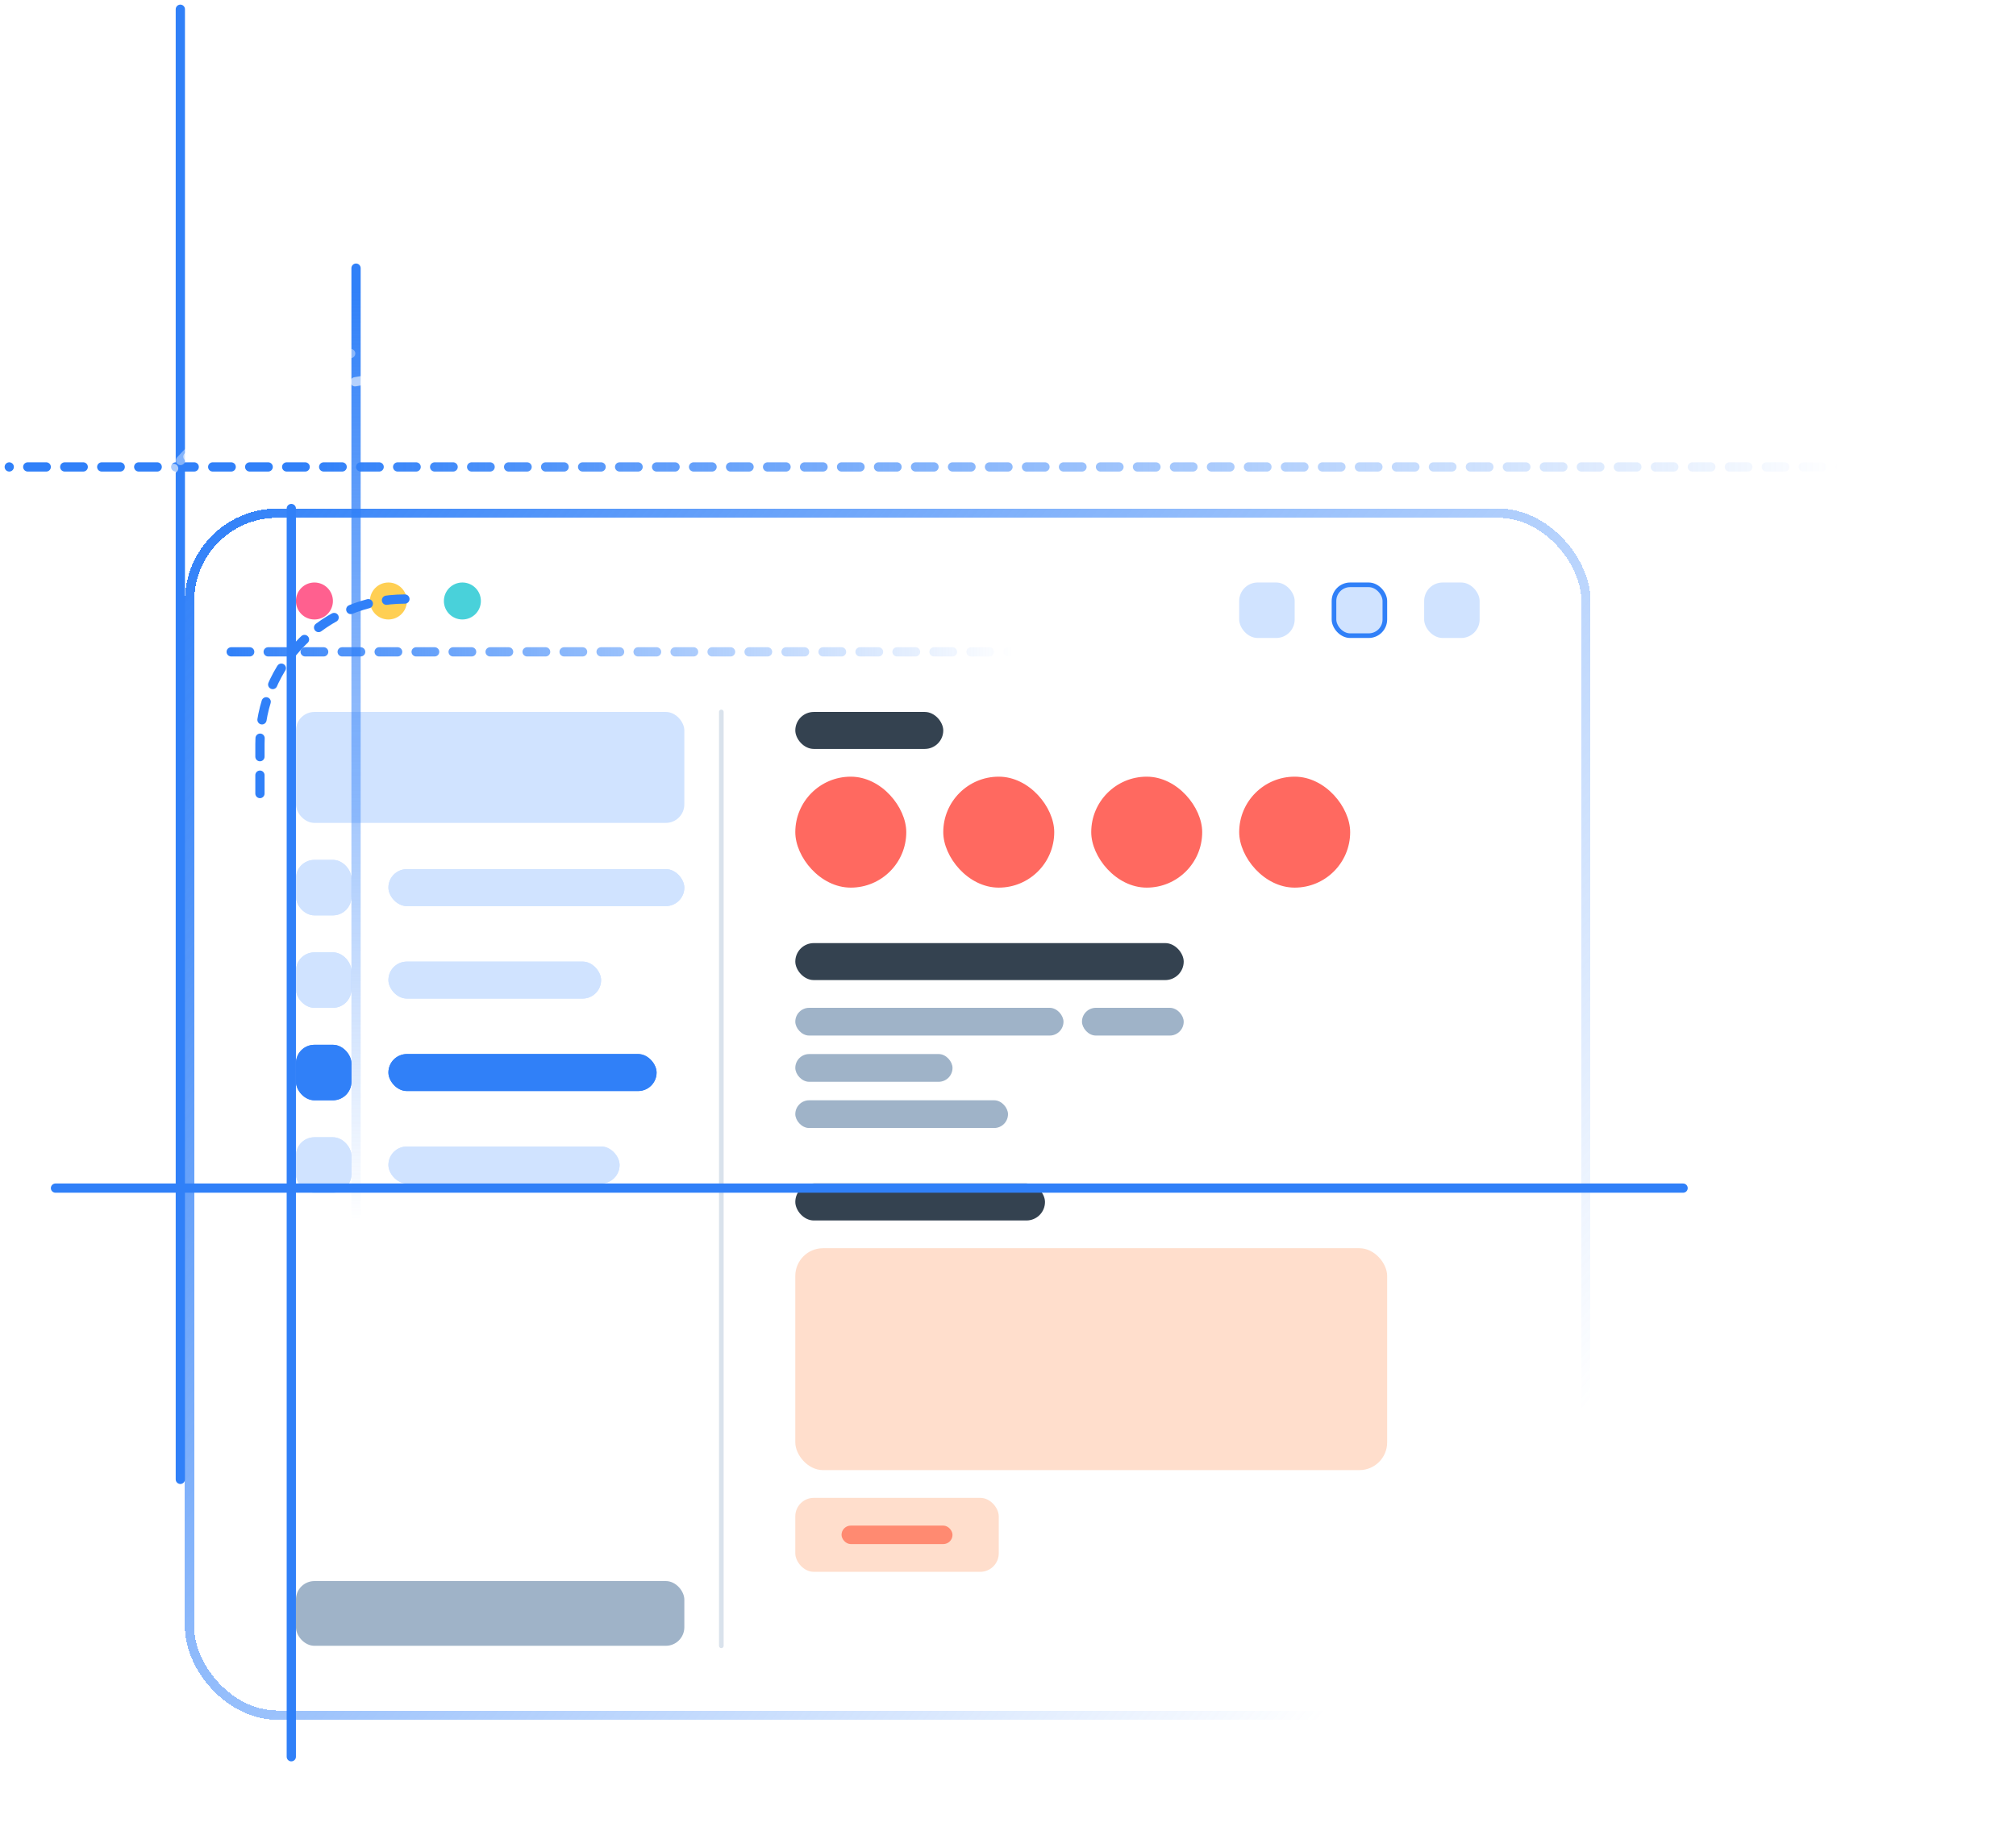 <svg width="218" height="198" viewBox="0 0 218 198" fill="none" xmlns="http://www.w3.org/2000/svg">
<g filter="url(#filter0_d_1271_1024)">
<rect x="20" y="51" width="152" height="131" rx="10" fill="white" shape-rendering="crispEdges"/>
<circle cx="34" cy="61" r="2" fill="#FF608F"/>
<circle cx="42" cy="61" r="2" fill="#FFCF53"/>
<circle cx="50" cy="61" r="2" fill="#49D1DA"/>
<rect x="134" y="59" width="6" height="6" rx="2" fill="#D0E3FF"/>
<rect x="144.25" y="59.25" width="5.5" height="5.5" rx="1.75" fill="#D0E3FF" stroke="#3080F8" stroke-width="0.5"/>
<rect x="154" y="59" width="6" height="6" rx="2" fill="#D0E3FF"/>
<rect x="32" y="73" width="42" height="101" rx="3" fill="white"/>
<rect x="32" y="73" width="42" height="12" rx="2" fill="#D0E3FF"/>
<rect x="32" y="89" width="6" height="6" rx="2" fill="#D0E3FF"/>
<rect x="32" y="89" width="6" height="6" rx="2" fill="#D0E3FF"/>
<rect x="42" y="90" width="32" height="4" rx="2" fill="#D0E3FF"/>
<rect x="42" y="90" width="32" height="4" rx="2" fill="#D0E3FF"/>
<rect x="32" y="99" width="6" height="6" rx="2" fill="#D0E3FF"/>
<rect x="32" y="99" width="6" height="6" rx="2" fill="#D0E3FF"/>
<rect x="42" y="100" width="23" height="4" rx="2" fill="#D0E3FF"/>
<rect x="42" y="100" width="23" height="4" rx="2" fill="#D0E3FF"/>
<rect x="32" y="109" width="6" height="6" rx="2" fill="#3080F8"/>
<rect x="32" y="109" width="6" height="6" rx="2" fill="#3080F8"/>
<rect x="42" y="110" width="29" height="4" rx="2" fill="#3080F8"/>
<rect x="42" y="110" width="29" height="4" rx="2" fill="#3080F8"/>
<rect x="32" y="119" width="6" height="6" rx="2" fill="#D0E3FF"/>
<rect x="32" y="119" width="6" height="6" rx="2" fill="#D0E3FF"/>
<rect x="42" y="120" width="25" height="4" rx="2" fill="#D0E3FF"/>
<rect x="42" y="120" width="25" height="4" rx="2" fill="#D0E3FF"/>
<rect x="32" y="167" width="42" height="7" rx="2" fill="#9FB3C8"/>
<path d="M78 73L78 174" stroke="#D9E2EC" stroke-width="0.5" stroke-linecap="round"/>
<rect x="86" y="73" width="16" height="4" rx="2" fill="#344250"/>
<rect x="86" y="80" width="12" height="12" rx="6" fill="#FF6960"/>
<rect x="102" y="80" width="12" height="12" rx="6" fill="#FF6960"/>
<rect x="118" y="80" width="12" height="12" rx="6" fill="#FF6960"/>
<rect x="134" y="80" width="12" height="12" rx="6" fill="#FF6960"/>
<rect x="86" y="98" width="42" height="4" rx="2" fill="#344250"/>
<rect x="86" y="105" width="29" height="3" rx="1.5" fill="#9FB3C8"/>
<rect x="117" y="105" width="11" height="3" rx="1.5" fill="#9FB3C8"/>
<rect x="86" y="110" width="17" height="3" rx="1.5" fill="#9FB3C8"/>
<rect x="86" y="115" width="23" height="3" rx="1.5" fill="#9FB3C8"/>
<rect x="86" y="124" width="27" height="4" rx="2" fill="#344250"/>
<rect x="86" y="131" width="64" height="24" rx="3" fill="#FFDECC"/>
<rect x="86" y="158" width="22" height="8" rx="2" fill="#FFDECC"/>
<rect x="91" y="161" width="12" height="2" rx="1" fill="#FF8A71"/>
<rect x="20.5" y="51.5" width="151" height="130" rx="9.5" stroke="url(#paint0_linear_1271_1024)" shape-rendering="crispEdges"/>
</g>
<path d="M19.5 160L19.5 1" stroke="#3080F8" stroke-linecap="round"/>
<path d="M182 128.5L6 128.5" stroke="#3080F8" stroke-linecap="round"/>
<path d="M38.5 29L38.5 132" stroke="url(#paint1_linear_1271_1024)" stroke-linecap="round"/>
<path d="M217 50.5L1 50.5" stroke="url(#paint2_linear_1271_1024)" stroke-linecap="round" stroke-dasharray="2 2"/>
<path d="M49.75 36.5V36.5C27.106 36.5 8.75 54.856 8.75 77.5L8.75 92" stroke="white" stroke-opacity="0.4" stroke-linecap="round" stroke-dasharray="2 2"/>
<path d="M56.232 42.055V42.055C34.359 36.194 11.878 49.174 6.017 71.046L2.264 85.052" stroke="white" stroke-opacity="0.6" stroke-linecap="round" stroke-dasharray="2 2"/>
<path d="M31.5 55L31.5 190" stroke="#3080F8" stroke-linecap="round"/>
<path d="M25 70.5L111 70.5" stroke="url(#paint3_linear_1271_1024)" stroke-linecap="round" stroke-dasharray="2 2"/>
<path d="M43.786 64.788V64.788C35.128 64.788 28.109 71.807 28.109 80.465L28.109 85.825" stroke="#3080F8" stroke-linecap="round" stroke-dasharray="2 2"/>
<defs>
<filter id="filter0_d_1271_1024" x="8" y="43" width="176" height="155" filterUnits="userSpaceOnUse" color-interpolation-filters="sRGB">
<feFlood flood-opacity="0" result="BackgroundImageFix"/>
<feColorMatrix in="SourceAlpha" type="matrix" values="0 0 0 0 0 0 0 0 0 0 0 0 0 0 0 0 0 0 127 0" result="hardAlpha"/>
<feOffset dy="4"/>
<feGaussianBlur stdDeviation="6"/>
<feComposite in2="hardAlpha" operator="out"/>
<feColorMatrix type="matrix" values="0 0 0 0 0 0 0 0 0 0 0 0 0 0 0 0 0 0 0.1 0"/>
<feBlend mode="normal" in2="BackgroundImageFix" result="effect1_dropShadow_1271_1024"/>
<feBlend mode="normal" in="SourceGraphic" in2="effect1_dropShadow_1271_1024" result="shape"/>
</filter>
<linearGradient id="paint0_linear_1271_1024" x1="20" y1="51" x2="155.762" y2="166.731" gradientUnits="userSpaceOnUse">
<stop stop-color="#3080F8"/>
<stop offset="1" stop-color="#3080F8" stop-opacity="0"/>
</linearGradient>
<linearGradient id="paint1_linear_1271_1024" x1="37.5" y1="31.176" x2="37.5" y2="132" gradientUnits="userSpaceOnUse">
<stop stop-color="#3080F8"/>
<stop offset="1" stop-color="#3080F8" stop-opacity="0"/>
</linearGradient>
<linearGradient id="paint2_linear_1271_1024" x1="32.5" y1="50.5" x2="199" y2="50.5" gradientUnits="userSpaceOnUse">
<stop stop-color="#3080F8"/>
<stop offset="1" stop-color="#3080F8" stop-opacity="0"/>
</linearGradient>
<linearGradient id="paint3_linear_1271_1024" x1="24" y1="70.5" x2="109.5" y2="70.5" gradientUnits="userSpaceOnUse">
<stop stop-color="#3080F8"/>
<stop offset="1" stop-color="#3080F8" stop-opacity="0"/>
</linearGradient>
</defs>
</svg>

